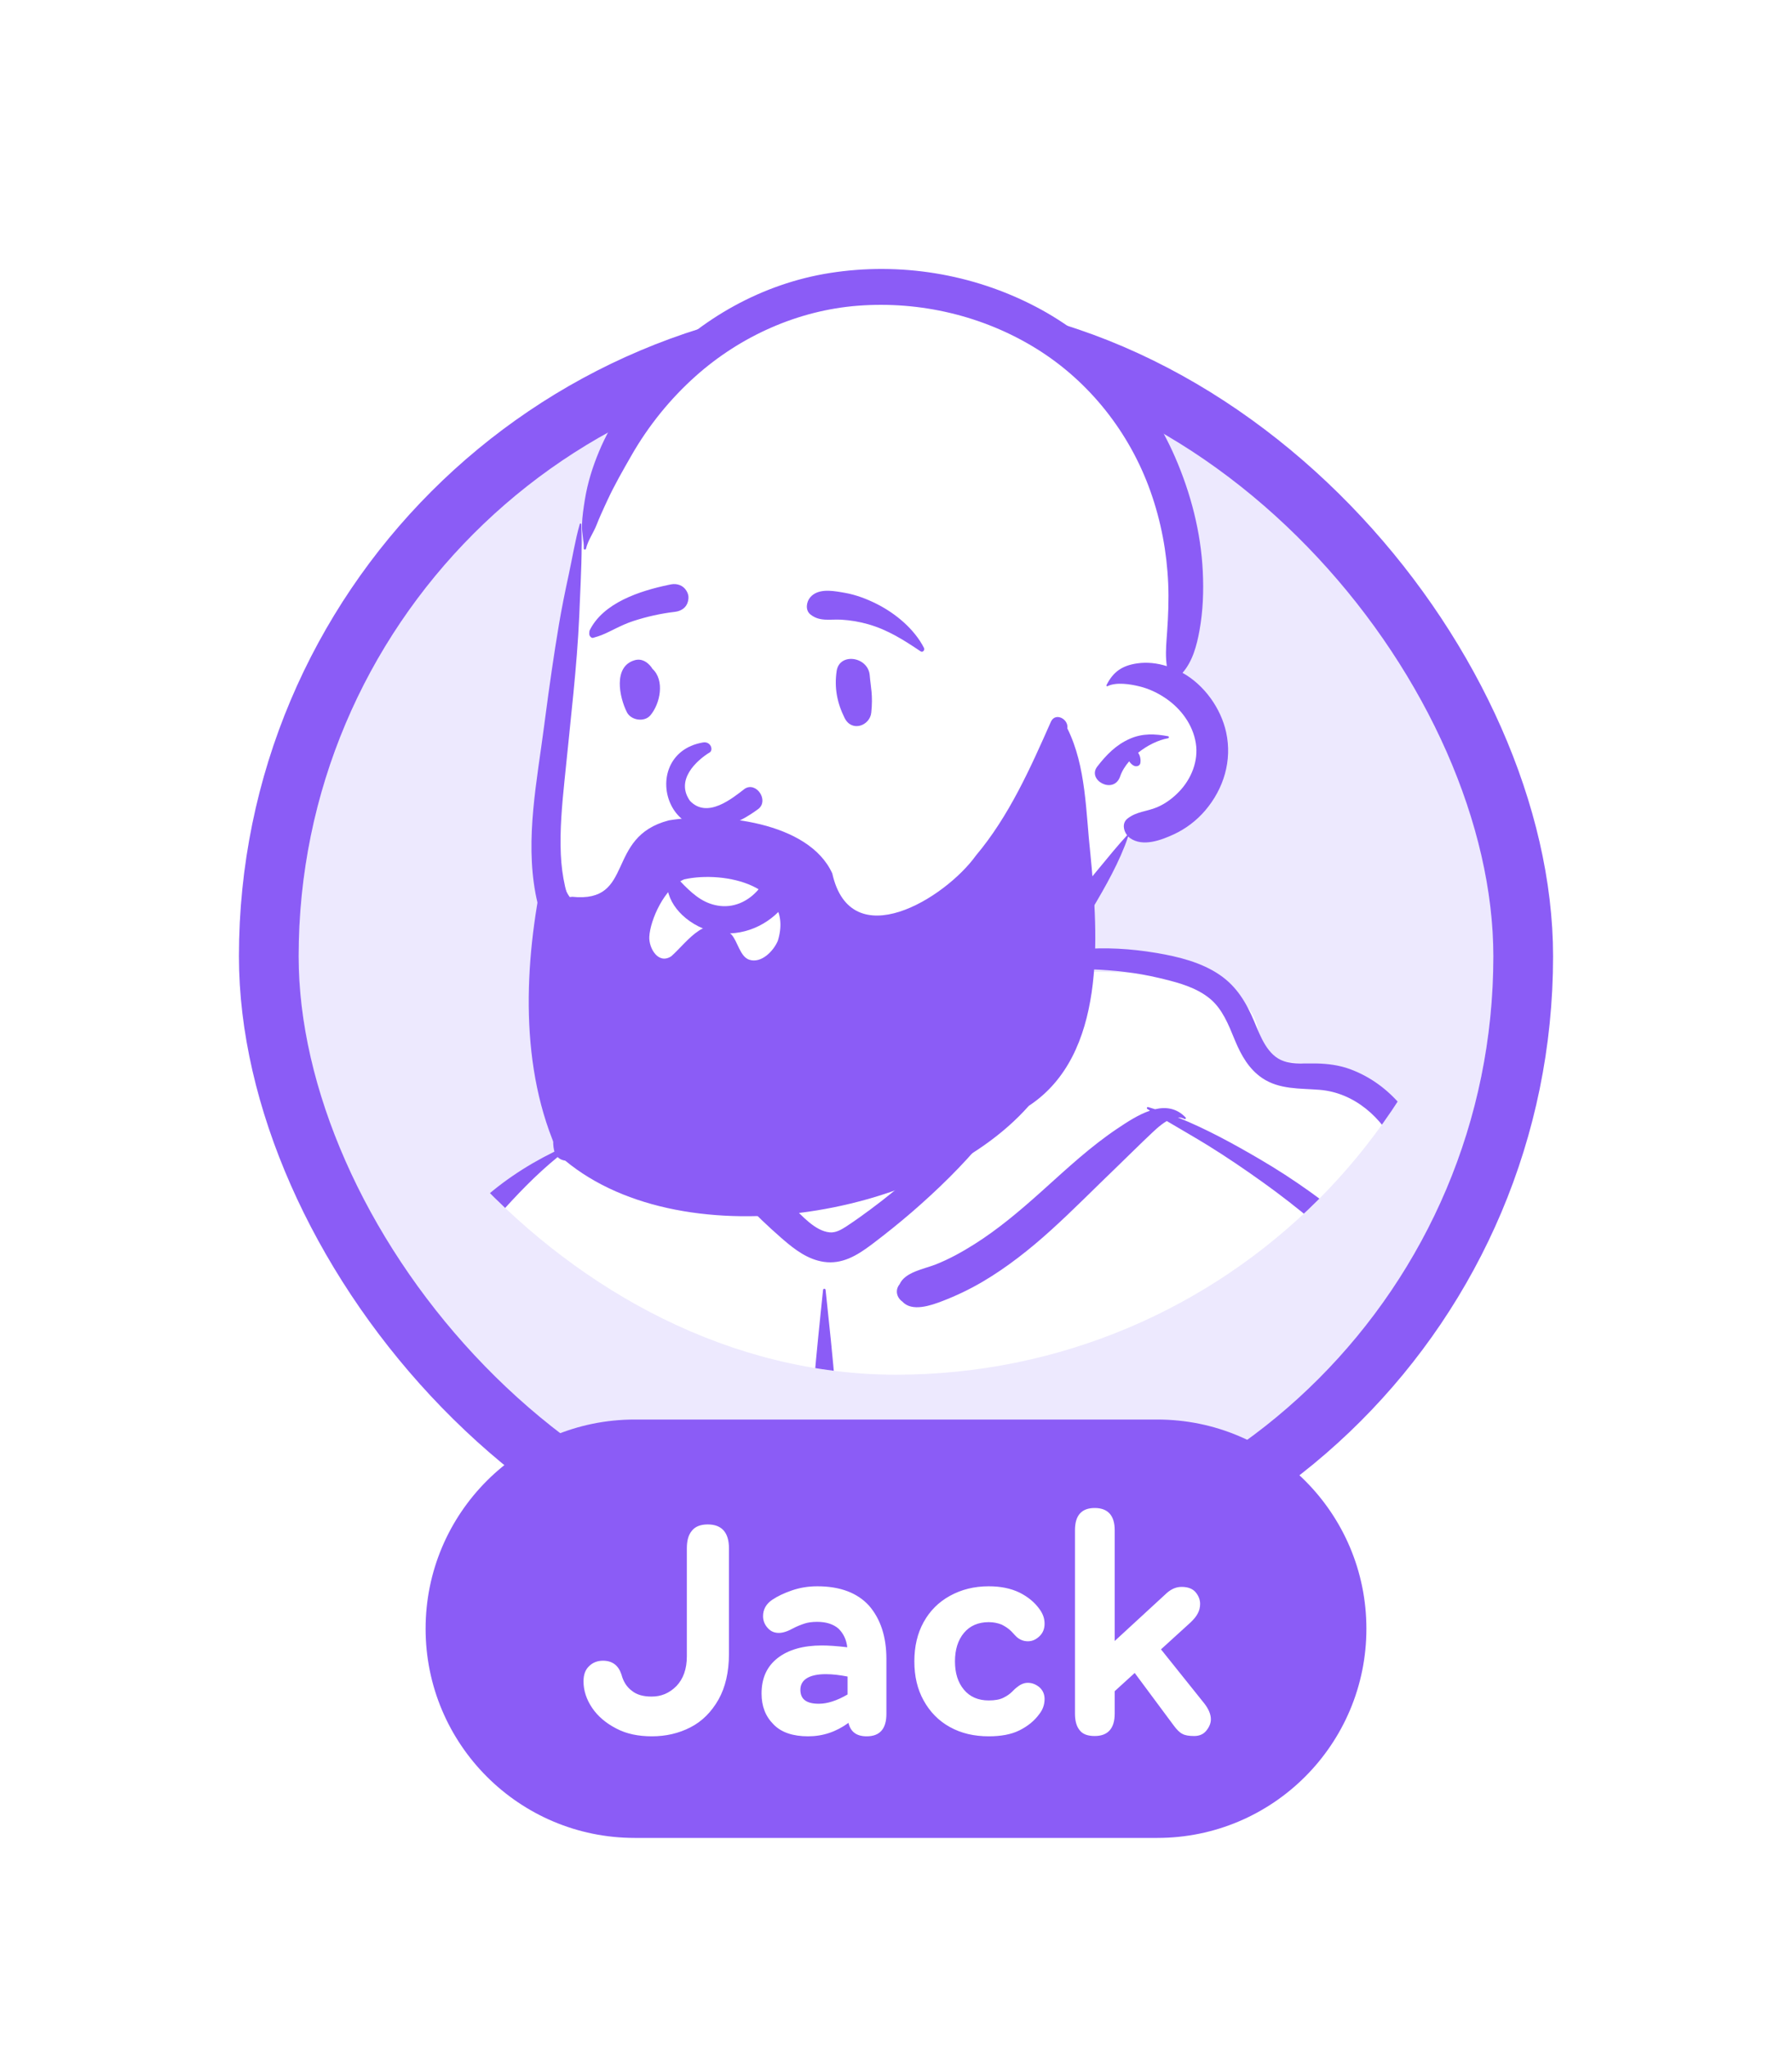 <svg width="120" height="137" viewBox="0 0 120 137" fill="none" xmlns="http://www.w3.org/2000/svg">
<g filter="url(#filter0_dd)">
<rect x="20" y="12" width="80" height="80" rx="40" fill="#EDE9FE"/>
<rect x="18" y="10" width="84" height="84" rx="42" stroke="#8B5CF6" stroke-width="4"/>
</g>
<g filter="url(#filter1_dd)">
<g filter="url(#filter2_i)">
<path d="M28.5 99C28.5 91.268 34.768 85 42.5 85H77.5C85.232 85 91.5 91.268 91.5 99V99C91.5 106.732 85.232 113 77.5 113H42.5C34.768 113 28.5 106.732 28.5 99V99Z" fill="#8B5CF6"/>
<path d="M41.274 105.68C41.954 106.04 42.754 106.2 43.654 106.2C44.594 106.2 45.454 106 46.234 105.6C47.014 105.2 47.634 104.58 48.114 103.74C48.574 102.92 48.814 101.9 48.814 100.68V93.62C48.814 92.56 48.334 92.02 47.394 92.02C46.914 92.02 46.554 92.16 46.334 92.44C46.094 92.72 45.994 93.12 45.994 93.62V100.84C45.994 101.7 45.754 102.36 45.294 102.84C44.814 103.32 44.274 103.54 43.634 103.54C43.074 103.54 42.634 103.42 42.294 103.14C41.954 102.88 41.734 102.52 41.614 102.06C41.414 101.46 41.014 101.14 40.374 101.14C40.014 101.14 39.694 101.26 39.454 101.5C39.194 101.74 39.074 102.08 39.074 102.52C39.074 103.14 39.274 103.74 39.654 104.3C40.034 104.86 40.574 105.32 41.274 105.68ZM58.197 97.46C57.417 96.6 56.257 96.16 54.737 96.16C54.097 96.16 53.537 96.26 53.017 96.44C52.497 96.62 52.077 96.82 51.717 97.06C51.297 97.34 51.097 97.72 51.097 98.16C51.097 98.48 51.217 98.74 51.417 98.96C51.617 99.18 51.857 99.28 52.157 99.28C52.417 99.28 52.737 99.18 53.097 98.98C53.357 98.84 53.617 98.74 53.857 98.66C54.097 98.58 54.377 98.54 54.717 98.54C55.337 98.54 55.817 98.7 56.157 99C56.477 99.32 56.677 99.72 56.737 100.24C56.057 100.16 55.497 100.12 55.037 100.12C53.797 100.12 52.797 100.4 52.077 100.96C51.357 101.52 50.997 102.3 50.997 103.34C50.997 104.18 51.257 104.86 51.797 105.4C52.317 105.94 53.097 106.2 54.117 106.2C55.097 106.2 55.997 105.9 56.817 105.3C56.957 105.9 57.357 106.2 58.037 106.2C58.917 106.2 59.357 105.7 59.357 104.7V101.02C59.357 99.52 58.957 98.34 58.197 97.46ZM54.837 104.02C53.997 104.02 53.597 103.72 53.597 103.08C53.597 102.76 53.737 102.5 54.017 102.32C54.297 102.14 54.737 102.04 55.297 102.04C55.757 102.04 56.237 102.1 56.757 102.2V103.4C56.037 103.82 55.397 104.02 54.837 104.02ZM61.849 98.56C61.429 99.32 61.229 100.2 61.229 101.18C61.229 102.18 61.429 103.04 61.849 103.8C62.269 104.56 62.849 105.16 63.609 105.58C64.369 106 65.229 106.2 66.209 106.2C67.009 106.2 67.709 106.08 68.269 105.8C68.829 105.52 69.269 105.16 69.589 104.72C69.829 104.42 69.949 104.08 69.949 103.7C69.949 103.38 69.829 103.12 69.609 102.92C69.369 102.72 69.109 102.62 68.829 102.62C68.549 102.62 68.309 102.74 68.069 102.94C68.009 102.98 67.909 103.08 67.769 103.22C67.609 103.38 67.429 103.5 67.189 103.62C66.949 103.74 66.629 103.8 66.209 103.8C65.509 103.8 64.949 103.56 64.549 103.08C64.149 102.6 63.949 101.98 63.949 101.18C63.949 100.4 64.149 99.76 64.549 99.28C64.949 98.8 65.509 98.56 66.209 98.56C66.529 98.56 66.809 98.62 67.069 98.72C67.309 98.84 67.529 98.98 67.729 99.18C67.909 99.38 68.029 99.5 68.069 99.54C68.289 99.74 68.549 99.84 68.829 99.84C69.109 99.84 69.349 99.74 69.589 99.52C69.829 99.3 69.949 99.02 69.949 98.66C69.949 98.3 69.829 97.98 69.589 97.66C69.269 97.22 68.829 96.86 68.269 96.58C67.689 96.3 67.009 96.16 66.209 96.16C65.229 96.16 64.369 96.38 63.609 96.8C62.849 97.22 62.269 97.8 61.849 98.56ZM80.645 104L77.745 100.38L79.745 98.56C79.945 98.36 80.105 98.18 80.205 97.98C80.305 97.8 80.365 97.58 80.365 97.34C80.365 97.06 80.265 96.8 80.065 96.56C79.865 96.32 79.545 96.2 79.125 96.2C78.765 96.2 78.445 96.34 78.145 96.6L74.645 99.82V92.4C74.645 91.42 74.185 90.92 73.305 90.92C72.425 90.92 71.985 91.42 71.985 92.4V104.68C71.985 105.16 72.085 105.54 72.305 105.8C72.505 106.06 72.845 106.18 73.305 106.18C74.185 106.18 74.645 105.68 74.645 104.68V103.18L75.985 101.96L78.585 105.46C78.805 105.76 79.005 105.96 79.185 106.04C79.365 106.14 79.625 106.18 79.965 106.18C80.285 106.18 80.565 106.08 80.765 105.84C80.965 105.6 81.085 105.34 81.085 105.06C81.085 104.72 80.925 104.36 80.645 104Z" fill="white"/>
</g>
</g>
<g clip-path="url(#clip0)">
<path fill-rule="evenodd" clip-rule="evenodd" d="M18.79 153.263C16.435 153.149 17.382 149.029 17.551 147.515C19.415 141.988 18.977 135.958 19.71 130.165C20.167 124.756 20.754 119.365 21.248 113.961C22.218 102.991 29.181 80.66 37.127 77.069C38.128 72.675 42.262 68.574 47.493 68.574C51.06 64.349 55.355 61.376 60.862 61.976C63.139 62.08 65.346 64.495 67.527 64.961C68.748 65.129 79.585 64.696 81.756 65.986C83.268 66.762 84.633 68.198 84.188 70.025C83.479 72.239 85.683 69.843 90.282 72.206C99.66 77.84 94.056 85.378 93.808 85.611C99.66 93.757 104.775 100.365 107.141 110.321C108.675 117.712 108.502 125.342 109.787 132.772C110.241 135.348 110.937 137.836 111.691 140.337C112.507 143.611 112.904 151.771 113.354 151.844C114.174 152.048 112.88 153.732 112.012 153.733C87.932 157.729 63.473 153.898 39.264 153.273C32.442 153.035 25.612 152.981 18.79 153.263Z" fill="white"/>
<path fill-rule="evenodd" clip-rule="evenodd" d="M55.286 86.33C55.275 86.22 55.126 86.22 55.115 86.33L54.945 87.972C54.738 89.977 54.539 91.978 54.394 93.993C54.214 96.505 54.094 99.016 54.036 101.534C53.834 110.303 53.793 119.076 53.776 127.847C52.591 127.765 51.405 127.686 50.218 127.609C49.414 127.557 48.609 127.507 47.804 127.458L45.751 127.334L44.906 127.282C44.335 127.246 43.686 127.103 43.286 127.609C43.127 127.811 43.046 128.074 43.195 128.315C43.539 128.87 44.067 128.85 44.664 128.874C45.228 128.897 45.791 128.919 46.355 128.941C47.562 128.988 48.769 129.032 49.977 129.066C51.244 129.102 52.511 129.131 53.778 129.152C53.791 132.855 53.944 136.553 54.11 140.252L54.184 141.916C54.387 146.417 54.605 150.922 54.915 155.417C54.94 155.785 55.461 155.784 55.486 155.417C55.835 150.355 56.065 145.282 56.293 140.213C56.458 136.538 56.554 132.862 56.6 129.185C56.768 129.186 56.935 129.188 57.103 129.189C61.858 129.21 66.612 129.231 71.367 129.186C71.359 129.195 71.352 129.205 71.346 129.217C71.002 130.03 70.969 131.067 70.978 131.939C70.987 132.939 71.122 133.927 71.352 134.9C72.177 138.385 74.305 141.506 76.729 144.086L76.808 144.17C77.38 144.775 78.036 145.382 78.387 146.151C78.746 146.937 78.87 147.857 79.047 148.701L79.068 148.798L79.76 151.995C79.979 153.01 80.042 154.491 80.845 155.224C81.595 155.908 82.588 155.551 82.941 154.67C83.216 153.984 82.942 153.229 82.778 152.543L81.5 147.167C81.29 146.291 81.061 145.408 80.607 144.621C80.143 143.814 79.462 143.229 78.768 142.631C77.452 141.498 76.245 140.201 75.224 138.797C74.203 137.393 73.33 135.846 72.719 134.219C72.412 133.405 72.161 132.558 71.988 131.705C71.823 130.896 71.825 130.058 71.649 129.257C71.637 129.201 71.59 129.163 71.537 129.147C71.549 129.111 71.53 129.063 71.48 129.06L67.591 128.81C64.134 128.586 60.677 128.358 57.223 128.096L56.613 128.052C56.66 123.146 56.62 118.24 56.532 113.333C56.45 108.832 56.449 104.331 56.315 99.831C56.248 97.598 56.105 95.37 55.946 93.142C55.782 90.862 55.521 88.603 55.286 86.33ZM91.802 112.423C91.843 112.173 91.529 112.019 91.384 112.247C89.728 114.858 88.93 117.695 88.593 120.75C88.296 123.447 88.384 126.183 88.532 128.887C88.69 131.771 88.874 134.654 89.06 137.537L89.346 141.957L90.065 153.038C90.116 153.831 90.296 154.551 90.978 154.92C91.064 154.992 91.154 155.057 91.259 155.113C91.628 155.31 92.117 155.21 92.33 154.832L92.245 154.888C92.17 154.935 92.254 154.87 92.495 154.692L92.7 154.427C92.849 154.203 92.945 153.982 92.983 153.716C93.042 153.302 92.965 152.848 92.938 152.432L92.467 145.166C92.101 139.517 91.674 133.87 91.351 128.218C91.201 125.584 91.096 122.947 91.167 120.309C91.238 117.684 91.372 115.016 91.802 112.423ZM77.476 63.781L77.384 63.766C74.095 63.219 70.518 63.322 67.512 64.908C67.487 64.921 67.499 64.962 67.527 64.961L68.494 64.922C71.557 64.802 74.611 64.731 77.623 65.451L77.931 65.525C79.016 65.79 80.148 66.114 81.019 66.831C81.852 67.516 82.267 68.573 82.665 69.545L82.719 69.674C83.123 70.635 83.635 71.546 84.522 72.147C85.67 72.924 87.052 72.829 88.368 72.935C90.687 73.121 92.582 74.802 93.525 76.859C94.097 78.105 94.34 79.501 94.388 80.863C94.413 81.556 94.416 82.277 94.324 82.966C94.295 83.186 94.022 83.989 93.884 83.969C93.575 83.927 93.293 84.087 93.197 84.334C92.436 83.598 91.652 82.883 90.843 82.193C88.826 80.475 86.654 78.919 84.367 77.581C82.621 76.559 80.78 75.548 78.874 74.783C79.025 74.78 79.174 74.81 79.318 74.885C79.381 74.918 79.444 74.838 79.394 74.786C78.793 74.154 78.074 74.064 77.349 74.233C77.194 74.183 77.039 74.136 76.883 74.09C76.806 74.068 76.768 74.174 76.831 74.216L77.009 74.33C76.218 74.595 75.441 75.116 74.826 75.527C73.059 76.708 71.505 78.152 69.928 79.569L69.642 79.826C68.254 81.065 66.832 82.269 65.255 83.263C64.43 83.784 63.564 84.265 62.654 84.623C61.875 84.93 60.605 85.124 60.24 85.948C59.916 86.343 60.051 86.846 60.431 87.111C61.072 87.817 62.355 87.361 63.119 87.067C64.04 86.713 64.932 86.287 65.783 85.787C67.435 84.817 68.959 83.611 70.378 82.327C71.86 80.987 73.258 79.563 74.699 78.181C75.324 77.582 75.934 76.969 76.559 76.371L76.873 76.073C77.193 75.773 77.647 75.307 78.134 75.024C79.05 75.571 79.98 76.095 80.888 76.656C82.155 77.439 83.385 78.278 84.596 79.145C86.928 80.813 89.137 82.683 91.188 84.686C94.95 88.36 98.154 92.556 100.954 96.998L101.167 97.337C102.758 99.879 104.262 102.504 105.329 105.314C106.503 108.406 107.073 111.657 107.384 114.939C107.691 118.197 107.795 121.472 108.139 124.728C108.492 128.066 109.187 131.331 109.977 134.59L110.166 135.363C110.881 138.282 111.62 141.2 111.987 144.188C112.184 145.784 112.302 147.401 112.275 149.01C112.248 150.628 111.994 152.211 111.789 153.812C111.71 154.425 112.314 154.937 112.854 155.018C113.474 155.111 114.008 154.715 114.201 154.138C114.803 152.339 114.912 150.351 114.893 148.463C114.874 146.546 114.629 144.642 114.285 142.758C113.609 139.053 112.564 135.424 111.691 131.763C110.921 128.537 110.404 125.304 110.125 121.999C109.836 118.569 109.663 115.128 109.136 111.723C108.615 108.362 107.635 105.151 106.158 102.086C104.813 99.296 103.136 96.669 101.378 94.123C99.243 91.031 96.898 88.09 94.278 85.409C94.513 85.399 94.755 85.323 94.977 85.184C95.656 84.76 95.972 83.931 96.07 83.174C96.297 81.404 96.242 79.555 95.787 77.824C95.053 75.031 93.147 72.55 90.384 71.543C89.674 71.284 88.918 71.189 88.164 71.171C87.449 71.153 86.668 71.246 85.978 71.019C84.88 70.658 84.41 69.364 83.997 68.384L83.978 68.338C83.45 67.089 82.815 66.018 81.67 65.237C80.448 64.404 78.918 64.026 77.476 63.781ZM46.223 68.724C45.235 68.381 43.999 68.692 43.032 68.992C41.956 69.326 40.96 69.941 40.107 70.671C39.207 71.442 38.463 72.393 37.938 73.456L37.888 73.558C37.407 74.544 36.861 75.897 37.103 76.98C37.11 77.011 37.118 77.04 37.127 77.069C35.166 78.035 33.355 79.244 31.777 80.777C29.941 82.562 28.386 84.594 27.07 86.788C21.844 95.505 20.924 105.973 20.306 115.913L20.152 118.434C19.817 123.876 19.425 129.305 18.406 134.673L18.332 135.06C17.243 140.68 15.684 146.342 15.842 152.107C15.889 153.834 18.441 153.823 18.515 152.107C18.793 145.65 20.299 139.416 21.319 133.06C23.114 121.877 22.215 110.348 24.758 99.278C25.756 94.933 27.302 90.719 29.509 86.841C30.599 84.925 31.847 83.074 33.308 81.421C34.566 79.999 35.873 78.63 37.342 77.435C37.811 77.906 38.749 77.666 38.995 76.98C39.163 76.508 39.114 75.957 39.222 75.464C39.322 75.005 39.461 74.551 39.645 74.12C40.012 73.26 40.551 72.434 41.173 71.738C41.846 70.986 42.618 70.36 43.483 69.844C44.353 69.325 45.305 69.169 46.223 68.79C46.254 68.777 46.257 68.736 46.223 68.724ZM42.383 128.487C42.382 128.442 42.328 128.421 42.295 128.451C41.949 128.77 41.739 129.228 41.484 129.62C41.19 130.073 40.881 130.516 40.557 130.947C39.908 131.812 39.186 132.628 38.458 133.426C37.781 134.169 37.059 134.881 36.31 135.551C35.499 136.278 34.59 136.927 33.853 137.731C32.315 139.41 32.066 141.715 31.742 143.879L31.706 144.113C31.508 145.398 31.331 146.685 31.171 147.975C31.093 148.602 31.016 149.23 30.953 149.859L30.933 150.058C30.877 150.674 30.861 151.298 31.215 151.836C31.593 152.411 32.453 152.613 32.965 152.061C33.843 151.113 33.679 149.43 33.793 148.21C33.887 147.202 33.995 146.194 34.114 145.189L34.175 144.686C34.317 143.542 34.431 142.375 34.693 141.251C34.924 140.261 35.363 139.514 36.084 138.796C36.811 138.074 37.566 137.399 38.236 136.621C38.947 135.796 39.589 134.911 40.167 133.988C40.661 133.198 41.058 132.339 41.421 131.48L41.481 131.337C41.832 130.5 42.41 129.41 42.383 128.487ZM29.697 92.523C29.69 92.407 29.517 92.405 29.515 92.523C29.493 93.528 29.472 94.532 29.451 95.537C29.283 103.631 29.387 111.744 28.575 119.81C28.192 123.613 27.487 127.36 26.671 131.092C26.254 133.001 25.816 134.906 25.4 136.816C24.994 138.677 24.56 140.547 24.238 142.426C23.922 144.272 23.639 146.133 23.512 148.003L23.496 148.247C23.441 149.152 23.18 150.485 23.679 151.288C24.219 152.157 25.253 152.173 25.832 151.343C26.376 150.563 26.241 149.176 26.337 148.247C26.434 147.299 26.538 146.351 26.655 145.406C26.883 143.562 27.185 141.722 27.498 139.891C28.151 136.077 29.098 132.311 29.796 128.503C30.513 124.602 31.022 120.672 31.043 116.7C31.064 112.693 30.64 108.695 30.427 104.698C30.209 100.637 29.962 96.581 29.697 92.523ZM67.918 67.348C67.701 66.617 66.934 66.159 66.186 66.365C65.501 66.553 64.935 67.385 65.203 68.097C65.495 68.874 66.006 69.537 66.437 70.243C66.835 70.895 67.415 71.409 67.821 72.05L67.374 72.532C67.151 72.772 66.927 73.011 66.7 73.246L65.921 74.053C65.314 74.681 64.703 75.305 64.076 75.911C62.229 77.692 60.354 79.415 58.286 80.941C57.816 81.288 57.341 81.633 56.854 81.956L56.672 82.077C56.337 82.296 55.964 82.511 55.56 82.474C54.578 82.384 53.691 81.341 53.016 80.691L52.98 80.657C51.308 79.066 49.76 77.325 48.406 75.454C48.105 75.038 47.814 74.615 47.531 74.188C48.185 73.423 48.029 71.93 48.065 71.002C48.09 70.35 48.092 69.697 48.096 69.045L48.098 68.913C48.106 68.49 48.125 68.085 47.851 67.738C47.835 67.718 47.802 67.718 47.781 67.729C47.406 67.925 47.29 68.255 47.13 68.625L47.113 68.663C46.918 69.106 46.732 69.554 46.543 70C46.345 70.467 46.164 70.941 45.98 71.414C45.895 71.634 45.813 71.855 45.733 72.077C45.684 72.218 45.634 72.359 45.582 72.5L45.57 72.511C45.502 72.569 45.444 72.63 45.394 72.693C45.185 72.798 45.018 72.989 44.94 73.27C44.77 73.881 45.122 74.379 45.436 74.863C46.71 76.833 48.163 78.71 49.778 80.413C50.58 81.259 51.424 82.067 52.303 82.833L52.456 82.966C53.245 83.645 54.102 84.287 55.156 84.446C56.39 84.632 57.393 84.018 58.337 83.311L58.432 83.24C59.327 82.562 60.204 81.861 61.054 81.127C62.786 79.63 64.434 78.024 65.897 76.261C67.32 74.547 68.727 72.629 69.603 70.566C69.657 70.441 69.516 70.309 69.406 70.414C68.978 70.822 68.566 71.252 68.158 71.688C68.147 71.047 68.265 70.4 68.2 69.755C68.119 68.97 68.142 68.104 67.918 67.348Z" fill="#8B5CF6"/>
<path fill-rule="evenodd" clip-rule="evenodd" d="M38.734 37.408C39.836 32.757 42.247 28.429 46.107 24.931C57.723 13.444 79.053 19.679 78.957 36.99C79.373 39.013 79.542 41.092 79.404 43.154C79.347 44.033 78.967 45.261 79.478 46.053C80.632 47.534 81.302 48.626 80.909 50.597C80.581 52.317 79.411 53.536 77.831 54.184C76.884 54.456 75.985 55.049 75.634 55.952C73.526 59.814 71.963 63.026 68.639 65.658C67.781 66.336 58.983 70.4 56.084 70.4C47.598 70.4 36.901 67.324 36.724 57.841C36.693 55.758 37.059 53.651 37.288 51.585C37.846 46.869 37.649 41.982 38.734 37.408Z" fill="white"/>
<path fill-rule="evenodd" clip-rule="evenodd" d="M38.925 35.082C38.922 35.024 38.84 35.011 38.824 35.068C38.508 36.188 38.329 37.328 38.083 38.465C37.845 39.56 37.621 40.659 37.434 41.764C37.082 43.849 36.785 45.939 36.509 48.035L36.44 48.559C35.961 52.248 35.168 56.09 35.861 59.8C36.452 62.965 38.435 65.516 40.99 67.387C43.409 69.158 46.342 70.294 49.255 70.94C52.38 71.634 56.085 71.841 58.629 69.548C59.647 68.63 58.259 66.808 57.154 67.636C54.561 69.582 51.261 69.008 48.335 68.234L48.246 68.211C45.678 67.526 43.092 66.489 41.053 64.739C38.798 62.804 37.684 60.118 37.555 57.173C37.482 55.518 37.637 53.865 37.803 52.22L37.822 52.037C38.013 50.156 38.213 48.275 38.398 46.393C38.566 44.677 38.712 42.951 38.789 41.227L38.825 40.358C38.899 38.605 39 36.826 38.925 35.082ZM69.342 20.517C65.122 18.318 60.272 17.532 55.575 18.269C51.059 18.979 46.915 21.309 43.818 24.652C42.306 26.283 40.963 28.171 40.106 30.233C39.679 31.257 39.346 32.326 39.168 33.423C39.077 33.988 38.987 34.572 38.97 35.144C38.954 35.674 39.109 36.171 39.091 36.709C39.088 36.793 39.217 36.809 39.237 36.729C39.384 36.129 39.737 35.675 39.959 35.104C40.125 34.679 40.313 34.263 40.504 33.849L40.669 33.493C41.146 32.461 41.717 31.472 42.281 30.486C43.418 28.5 44.876 26.695 46.584 25.171C49.583 22.497 53.429 20.771 57.444 20.46C61.611 20.138 65.838 21.131 69.397 23.332C72.956 25.534 75.647 28.955 77.044 32.895C77.749 34.882 78.138 36.954 78.228 39.06C78.274 40.126 78.231 41.201 78.157 42.265L78.12 42.772C78.076 43.381 78.046 43.987 78.137 44.581C77.495 44.38 76.823 44.297 76.147 44.396C75.144 44.544 74.544 44.955 74.094 45.852C74.071 45.899 74.118 45.946 74.165 45.922C74.748 45.631 75.692 45.784 76.31 45.937C76.953 46.096 77.532 46.373 78.079 46.746C79.09 47.437 79.882 48.508 80.077 49.737C80.265 50.923 79.778 52.125 78.96 52.976C78.539 53.414 78.035 53.792 77.472 54.028C76.788 54.315 76.111 54.306 75.506 54.779C75.132 55.072 75.222 55.572 75.476 55.897C74.199 57.297 73.067 58.829 71.791 60.235C71.199 60.886 70.612 61.539 70.045 62.211L69.834 62.465C69.267 63.148 68.367 63.87 68.108 64.73C67.947 65.264 68.52 65.964 69.098 65.72C69.986 65.346 70.619 64.373 71.219 63.627L71.258 63.579C71.887 62.806 72.446 61.99 72.956 61.134L73.124 60.852C74.047 59.299 74.963 57.688 75.551 55.982C75.59 56.022 75.631 56.059 75.675 56.089C76.523 56.693 77.755 56.229 78.602 55.837C79.402 55.467 80.135 54.911 80.706 54.24C81.949 52.782 82.522 50.894 82.107 49.002C81.755 47.399 80.644 45.839 79.188 45.029C79.861 44.255 80.139 43.211 80.324 42.191C80.56 40.889 80.608 39.554 80.543 38.234C80.415 35.604 79.739 33.011 78.693 30.603C76.822 26.294 73.513 22.689 69.342 20.517ZM78.225 49.272C77.339 49.106 76.514 49.066 75.659 49.441C74.733 49.848 74.08 50.52 73.474 51.307C72.784 52.203 74.552 53.181 74.998 51.992L75.011 51.956C75.131 51.604 75.344 51.263 75.615 50.95C75.697 51.075 75.805 51.184 75.933 51.247C76.088 51.323 76.324 51.271 76.361 51.073C76.402 50.854 76.356 50.588 76.23 50.402L76.213 50.377C76.827 49.882 77.567 49.521 78.225 49.405C78.291 49.393 78.29 49.285 78.225 49.272Z" fill="#8B5CF6"/>
<path fill-rule="evenodd" clip-rule="evenodd" d="M50.489 62.116C51.308 61.782 52.039 61.224 52.574 60.512C52.759 60.264 52.807 60.003 52.768 59.764C52.725 59.495 52.566 59.251 52.349 59.088C52.131 58.924 51.859 58.843 51.596 58.884C51.367 58.92 51.14 59.045 50.96 59.305L50.922 59.357C50.604 59.787 50.19 60.139 49.719 60.367C49.264 60.586 48.756 60.688 48.23 60.629C47.228 60.516 46.537 59.973 45.803 59.237C45.712 59.144 45.621 59.048 45.529 58.951C45.471 58.863 45.391 58.806 45.302 58.776C45.203 58.743 45.092 58.745 44.989 58.781C44.89 58.815 44.802 58.88 44.743 58.968C44.687 59.05 44.655 59.152 44.665 59.27C44.732 60.033 45.131 60.714 45.697 61.248C46.326 61.842 47.16 62.253 47.945 62.397C48.81 62.556 49.691 62.442 50.489 62.116ZM47.537 50.346C46.617 50.906 45.215 52.211 46.205 53.597C47.37 54.821 49.048 53.418 49.874 52.784C50.641 52.293 51.502 53.557 50.791 54.131C44.817 58.555 42.393 50.493 47.072 49.688C47.587 49.6 47.778 50.173 47.537 50.346ZM58.241 45.2C58.14 43.938 56.218 43.651 56.027 44.9C55.856 46.019 56.057 47.047 56.561 48.054C57.042 49.017 58.252 48.568 58.344 47.691C58.467 46.517 58.305 45.985 58.241 45.2ZM43.612 44.641C43.344 44.29 42.957 44.05 42.494 44.186C41.046 44.609 41.473 46.666 41.981 47.667C42.258 48.211 43.151 48.348 43.554 47.87C44.212 47.089 44.528 45.53 43.691 44.761C43.668 44.722 43.643 44.681 43.612 44.641ZM56.581 39.676L56.353 39.636C55.645 39.514 54.765 39.396 54.264 39.965C53.999 40.267 53.908 40.828 54.264 41.117C54.892 41.625 55.586 41.428 56.339 41.471C56.959 41.507 57.554 41.609 58.151 41.78C59.462 42.155 60.529 42.839 61.648 43.59C61.795 43.688 61.945 43.5 61.875 43.363C61.229 42.097 59.977 41.057 58.723 40.424C58.054 40.086 57.322 39.805 56.581 39.676ZM44.932 39.109L44.757 39.145C42.852 39.544 40.377 40.339 39.474 42.212C39.44 42.476 39.476 42.533 39.506 42.57L39.516 42.583C39.54 42.614 39.559 42.658 39.674 42.694C39.706 42.686 39.738 42.678 39.77 42.67C40.184 42.561 40.511 42.412 40.828 42.257L41.172 42.088C41.57 41.892 41.972 41.704 42.398 41.565C43.307 41.268 44.242 41.059 45.192 40.947C45.398 40.923 45.596 40.854 45.753 40.735C45.901 40.622 46.014 40.465 46.066 40.257C46.133 39.988 46.114 39.784 45.969 39.541C45.861 39.359 45.706 39.232 45.527 39.16C45.345 39.086 45.138 39.068 44.932 39.109Z" fill="#8B5CF6"/>
<path fill-rule="evenodd" clip-rule="evenodd" d="M44.957 63.992C46.091 62.98 47.363 60.947 48.993 62.556C49.397 63.01 49.56 64.029 50.176 64.229C50.995 64.495 51.807 63.628 52.086 62.963C53.227 59.265 48.508 58.251 45.819 58.848C44.506 59.388 43.538 61.56 43.48 62.693C43.442 63.455 44.087 64.575 44.957 63.992ZM36.396 58.292C36.407 58.243 36.422 58.198 36.441 58.158C36.943 57.968 37.34 58.162 37.585 58.523C37.577 58.613 37.55 58.704 37.533 58.793C37.723 59.192 37.894 59.686 38.15 60.031C38.201 60.035 38.254 60.029 38.304 60.015C42.558 60.459 40.481 56.007 44.796 54.901C48.131 54.35 54.159 54.981 55.733 58.454C56.973 64.001 63.283 60.136 65.355 57.251C67.565 54.625 68.994 51.417 70.372 48.304C70.663 47.645 71.572 48.116 71.474 48.748C72.747 51.304 72.705 54.375 73.02 57.175C73.557 62.762 74.08 70.597 68.891 74.009C62.13 81.653 45.247 84.351 37.449 77.327C34.75 71.521 35.083 64.438 36.396 58.292Z" fill="#8B5CF6"/>
</g>
<defs>
<filter id="filter0_dd" x="0" y="0" width="120" height="120" filterUnits="userSpaceOnUse" color-interpolation-filters="sRGB">
<feFlood flood-opacity="0" result="BackgroundImageFix"/>
<feColorMatrix in="SourceAlpha" type="matrix" values="0 0 0 0 0 0 0 0 0 0 0 0 0 0 0 0 0 0 127 0"/>
<feOffset dy="8"/>
<feGaussianBlur stdDeviation="8"/>
<feColorMatrix type="matrix" values="0 0 0 0 0.506 0 0 0 0 0.243 0 0 0 0 0.753 0 0 0 0.08 0"/>
<feBlend mode="normal" in2="BackgroundImageFix" result="effect1_dropShadow"/>
<feColorMatrix in="SourceAlpha" type="matrix" values="0 0 0 0 0 0 0 0 0 0 0 0 0 0 0 0 0 0 127 0"/>
<feOffset dy="4"/>
<feGaussianBlur stdDeviation="4"/>
<feColorMatrix type="matrix" values="0 0 0 0 0.302 0 0 0 0 0.145 0 0 0 0 0.451 0 0 0 0.08 0"/>
<feBlend mode="normal" in2="effect1_dropShadow" result="effect2_dropShadow"/>
<feBlend mode="normal" in="SourceGraphic" in2="effect2_dropShadow" result="shape"/>
</filter>
<filter id="filter1_dd" x="4.5" y="73" width="111" height="68" filterUnits="userSpaceOnUse" color-interpolation-filters="sRGB">
<feFlood flood-opacity="0" result="BackgroundImageFix"/>
<feColorMatrix in="SourceAlpha" type="matrix" values="0 0 0 0 0 0 0 0 0 0 0 0 0 0 0 0 0 0 127 0"/>
<feOffset dy="8"/>
<feGaussianBlur stdDeviation="8"/>
<feColorMatrix type="matrix" values="0 0 0 0 0.486 0 0 0 0 0.227 0 0 0 0 0.929 0 0 0 0.16 0"/>
<feBlend mode="normal" in2="BackgroundImageFix" result="effect1_dropShadow"/>
<feColorMatrix in="SourceAlpha" type="matrix" values="0 0 0 0 0 0 0 0 0 0 0 0 0 0 0 0 0 0 127 0"/>
<feOffset dy="4"/>
<feGaussianBlur stdDeviation="4"/>
<feColorMatrix type="matrix" values="0 0 0 0 0.357 0 0 0 0 0.129 0 0 0 0 0.714 0 0 0 0.16 0"/>
<feBlend mode="normal" in2="effect1_dropShadow" result="effect2_dropShadow"/>
<feBlend mode="normal" in="SourceGraphic" in2="effect2_dropShadow" result="shape"/>
</filter>
<filter id="filter2_i" x="28.5" y="83" width="63" height="30" filterUnits="userSpaceOnUse" color-interpolation-filters="sRGB">
<feFlood flood-opacity="0" result="BackgroundImageFix"/>
<feBlend mode="normal" in="SourceGraphic" in2="BackgroundImageFix" result="shape"/>
<feColorMatrix in="SourceAlpha" type="matrix" values="0 0 0 0 0 0 0 0 0 0 0 0 0 0 0 0 0 0 127 0" result="hardAlpha"/>
<feOffset dy="-2"/>
<feGaussianBlur stdDeviation="2"/>
<feComposite in2="hardAlpha" operator="arithmetic" k2="-1" k3="1"/>
<feColorMatrix type="matrix" values="0 0 0 0 0 0 0 0 0 0 0 0 0 0 0 0 0 0 0.9 0"/>
<feBlend mode="soft-light" in2="shape" result="effect1_innerShadow"/>
</filter>
<clipPath id="clip0">
<rect x="20" y="12" width="80" height="80" rx="40" fill="white"/>
</clipPath>
</defs>
</svg>
